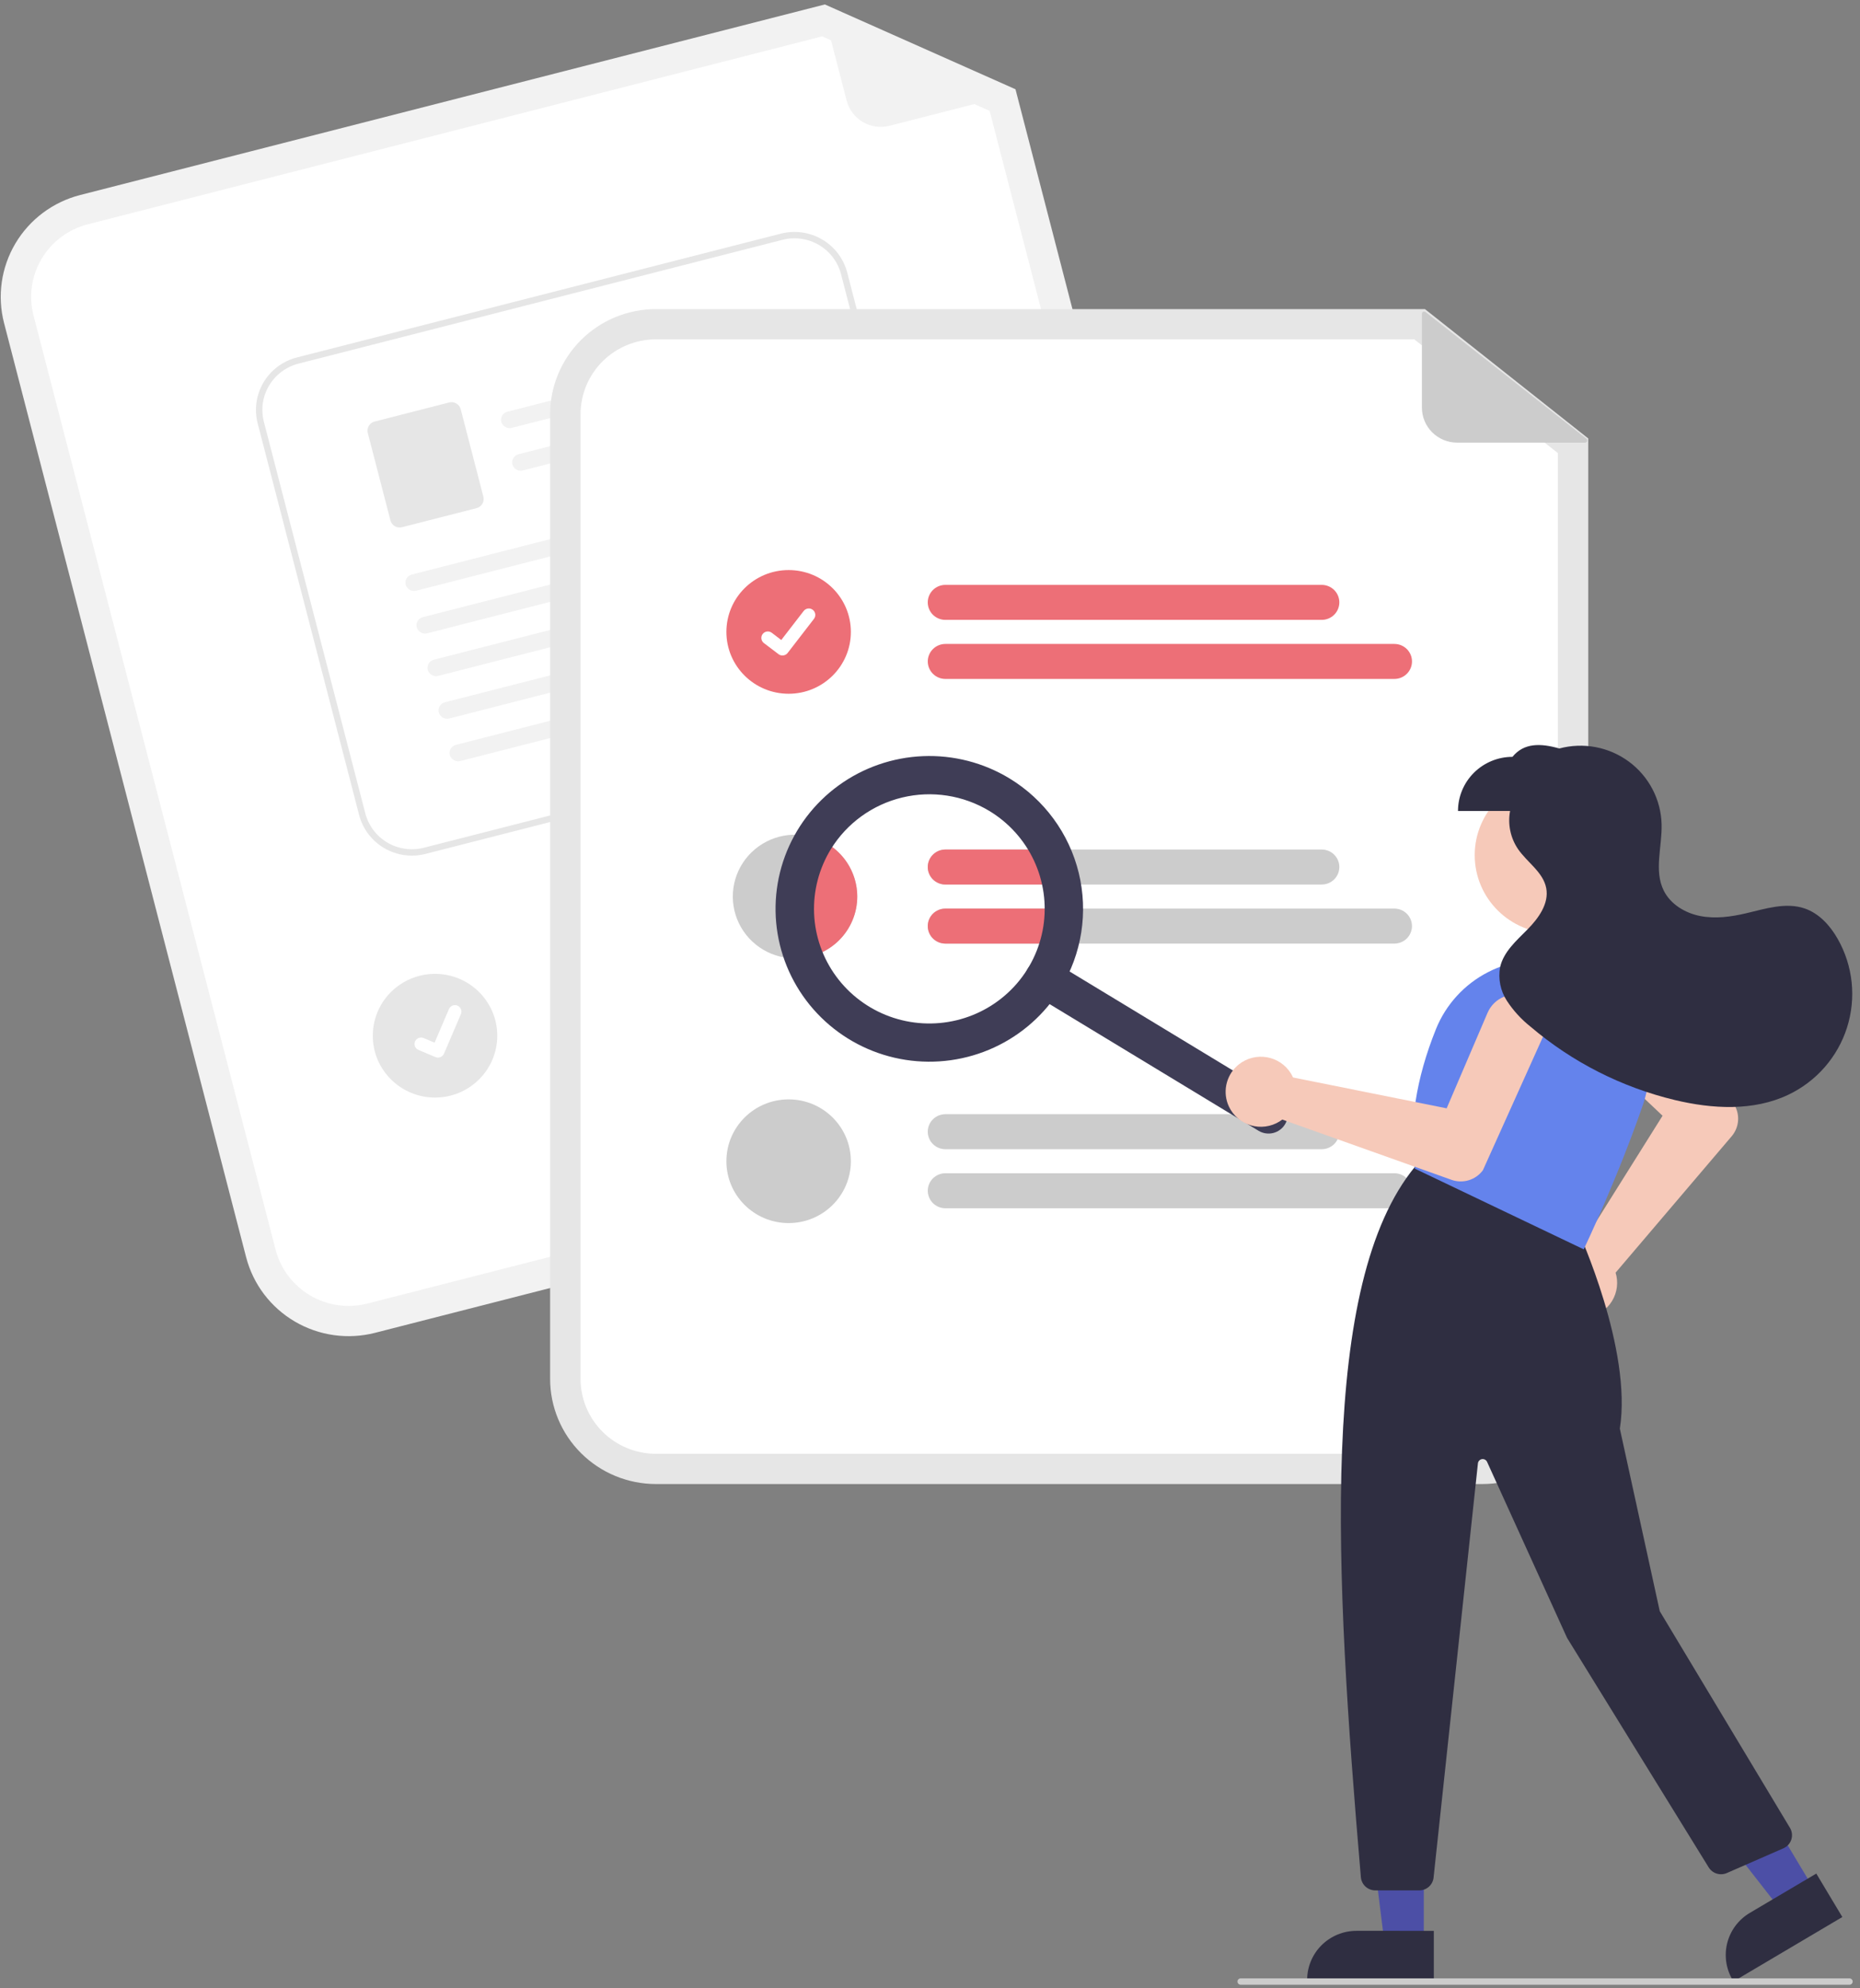 <svg width="232" height="248" viewBox="0 0 232 248" fill="none" xmlns="http://www.w3.org/2000/svg">
<rect x="0" y="0" width="232" height="248" fill="#808080" stroke="none"/>
<g clip-path="url(#clip0)">
<path d="M146.617 140.694L46.764 166.247C43.377 167.109 39.783 166.602 36.773 164.835C33.761 163.068 31.579 160.187 30.703 156.823L0.505 40.287C-0.363 36.921 0.148 33.351 1.925 30.359C3.703 27.366 6.603 25.197 9.988 24.327L102.885 0.555L126.662 11.132L156.1 124.734C156.968 128.1 156.457 131.671 154.679 134.663C152.901 137.655 150.002 139.824 146.617 140.694V140.694Z" fill="#F2F2F2"/>
<path d="M10.934 27.981C8.523 28.601 6.459 30.145 5.193 32.276C3.927 34.407 3.563 36.95 4.181 39.346L34.379 155.882C35.003 158.278 36.557 160.33 38.701 161.588C40.846 162.846 43.404 163.207 45.816 162.593L145.669 137.04C148.08 136.421 150.145 134.876 151.411 132.745C152.677 130.614 153.04 128.072 152.422 125.675L123.441 13.833L102.545 4.537L10.934 27.981Z" fill="white"/>
<path d="M126.408 11.733L110.954 15.688C109.826 15.977 108.628 15.808 107.625 15.22C106.622 14.631 105.895 13.671 105.605 12.55L102.666 1.207C102.653 1.157 102.654 1.105 102.67 1.056C102.686 1.007 102.715 0.964 102.754 0.931C102.794 0.898 102.841 0.876 102.893 0.869C102.944 0.862 102.996 0.869 103.043 0.89L126.45 11.22C126.503 11.243 126.546 11.281 126.575 11.33C126.604 11.379 126.617 11.435 126.613 11.492C126.608 11.548 126.586 11.602 126.549 11.645C126.512 11.688 126.463 11.719 126.408 11.733V11.733Z" fill="#F2F2F2"/>
<path d="M118.277 111.252L72.816 122.886C72.537 122.958 72.246 122.974 71.96 122.934C71.675 122.893 71.4 122.798 71.151 122.652C70.903 122.506 70.686 122.313 70.513 122.084C70.339 121.855 70.213 121.594 70.141 121.317C70.069 121.039 70.053 120.75 70.094 120.467C70.134 120.183 70.23 119.91 70.377 119.663C70.524 119.416 70.718 119.2 70.948 119.028C71.179 118.856 71.441 118.73 71.721 118.659L117.182 107.025C117.461 106.954 117.752 106.938 118.038 106.978C118.323 107.018 118.598 107.114 118.846 107.26C119.095 107.405 119.312 107.598 119.485 107.827C119.658 108.056 119.785 108.317 119.857 108.595C119.929 108.872 119.945 109.161 119.904 109.445C119.864 109.729 119.768 110.002 119.621 110.249C119.474 110.495 119.28 110.711 119.05 110.883C118.819 111.056 118.557 111.181 118.277 111.252Z" fill="#CCCCCC"/>
<path d="M128.899 116.141L74.664 130.019C74.1 130.164 73.501 130.079 73 129.785C72.498 129.491 72.135 129.011 71.99 128.45C71.844 127.89 71.929 127.295 72.225 126.796C72.522 126.298 73.005 125.937 73.569 125.792L127.804 111.913C128.368 111.77 128.966 111.854 129.467 112.149C129.968 112.443 130.331 112.923 130.476 113.483C130.622 114.043 130.537 114.638 130.241 115.136C129.946 115.635 129.463 115.996 128.899 116.141V116.141Z" fill="#CCCCCC"/>
<path d="M54.261 136.898C58.548 136.898 62.023 133.444 62.023 129.184C62.023 124.923 58.548 121.47 54.261 121.47C49.974 121.47 46.498 124.923 46.498 129.184C46.498 133.444 49.974 136.898 54.261 136.898Z" fill="#E6E6E6"/>
<path d="M113.444 91.064L53.066 106.509C51.321 106.954 49.47 106.692 47.919 105.782C46.368 104.872 45.244 103.387 44.793 101.654L32.14 52.808C31.693 51.074 31.956 49.234 32.872 47.693C33.788 46.152 35.282 45.035 37.026 44.586L97.403 29.141C99.148 28.697 100.999 28.959 102.55 29.869C104.101 30.779 105.226 32.264 105.677 33.997L118.329 82.843C118.777 84.577 118.513 86.416 117.597 87.958C116.681 89.499 115.187 90.616 113.444 91.064Z" fill="white"/>
<path d="M113.444 91.064L53.066 106.509C51.321 106.954 49.47 106.692 47.919 105.782C46.368 104.872 45.244 103.387 44.793 101.654L32.14 52.808C31.693 51.074 31.956 49.234 32.872 47.693C33.788 46.152 35.282 45.035 37.026 44.586L97.403 29.141C99.148 28.697 100.999 28.959 102.55 29.869C104.101 30.779 105.226 32.264 105.677 33.997L118.329 82.843C118.777 84.577 118.513 86.416 117.597 87.958C116.681 89.499 115.187 90.616 113.444 91.064ZM37.225 45.356C35.686 45.751 34.368 46.737 33.56 48.097C32.752 49.457 32.519 51.08 32.914 52.61L45.567 101.456C45.965 102.985 46.957 104.295 48.325 105.098C49.694 105.901 51.327 106.132 52.867 105.74L113.244 90.295C114.783 89.9 116.101 88.914 116.909 87.554C117.718 86.194 117.95 84.571 117.555 83.041L104.903 34.195C104.505 32.666 103.512 31.356 102.144 30.553C100.775 29.75 99.142 29.519 97.603 29.911L37.225 45.356Z" fill="#E6E6E6"/>
<path d="M94.34 45.565L63.868 53.36C63.602 53.434 63.317 53.405 63.072 53.278C62.826 53.151 62.639 52.937 62.546 52.678C62.503 52.542 62.488 52.4 62.503 52.258C62.517 52.117 62.56 51.98 62.63 51.856C62.699 51.732 62.793 51.623 62.906 51.537C63.019 51.45 63.148 51.387 63.287 51.352L94.305 43.417C95.558 44.048 95.228 45.338 94.34 45.566L94.34 45.565Z" fill="#F2F2F2"/>
<path d="M95.716 50.877L65.244 58.672C64.978 58.746 64.693 58.716 64.448 58.59C64.202 58.463 64.014 58.248 63.922 57.989C63.879 57.854 63.864 57.711 63.879 57.57C63.893 57.429 63.936 57.292 64.005 57.168C64.075 57.044 64.169 56.935 64.282 56.848C64.395 56.761 64.524 56.698 64.663 56.663L95.681 48.728C96.934 49.359 96.604 50.65 95.716 50.877L95.716 50.877Z" fill="#F2F2F2"/>
<path d="M59.44 63.381L50.141 65.76C49.837 65.837 49.515 65.792 49.245 65.633C48.975 65.475 48.779 65.216 48.701 64.915L45.876 54.009C45.798 53.707 45.844 53.387 46.003 53.119C46.163 52.85 46.423 52.656 46.726 52.578L56.026 50.199C56.33 50.122 56.652 50.167 56.922 50.326C57.192 50.484 57.387 50.743 57.466 51.044L60.291 61.95C60.369 62.252 60.323 62.572 60.163 62.84C60.004 63.109 59.744 63.303 59.44 63.381V63.381Z" fill="#E6E6E6"/>
<path d="M98.445 61.775L51.939 73.671C51.673 73.745 51.388 73.716 51.142 73.589C50.897 73.463 50.709 73.248 50.617 72.989C50.574 72.853 50.559 72.711 50.573 72.57C50.588 72.428 50.631 72.292 50.7 72.168C50.769 72.043 50.863 71.935 50.976 71.848C51.089 71.761 51.219 71.698 51.357 71.663L98.41 59.626C99.663 60.257 99.333 61.548 98.445 61.775L98.445 61.775Z" fill="#F2F2F2"/>
<path d="M99.821 67.088L53.315 78.984C53.049 79.058 52.764 79.029 52.519 78.902C52.273 78.776 52.086 78.561 51.993 78.302C51.95 78.166 51.935 78.024 51.95 77.883C51.964 77.742 52.007 77.605 52.076 77.481C52.146 77.356 52.24 77.248 52.353 77.161C52.466 77.074 52.595 77.011 52.734 76.976L99.786 64.939C101.039 65.57 100.709 66.861 99.821 67.088V67.088Z" fill="#F2F2F2"/>
<path d="M101.196 72.398L54.691 84.294C54.424 84.368 54.14 84.339 53.894 84.212C53.649 84.085 53.461 83.871 53.368 83.612C53.325 83.476 53.311 83.334 53.325 83.192C53.339 83.051 53.383 82.914 53.452 82.79C53.521 82.666 53.615 82.557 53.728 82.471C53.841 82.384 53.971 82.321 54.109 82.285L101.161 70.249C102.414 70.88 102.085 72.17 101.196 72.398V72.398Z" fill="#F2F2F2"/>
<path d="M102.572 77.71L56.067 89.607C55.8 89.681 55.516 89.651 55.27 89.525C55.025 89.398 54.837 89.183 54.745 88.924C54.702 88.789 54.687 88.646 54.701 88.505C54.715 88.364 54.759 88.227 54.828 88.103C54.897 87.979 54.991 87.87 55.104 87.783C55.217 87.696 55.347 87.633 55.485 87.598L102.538 75.562C103.791 76.193 103.461 77.483 102.572 77.71L102.572 77.71Z" fill="#F2F2F2"/>
<path d="M103.948 83.02L57.442 94.917C57.176 94.991 56.891 94.961 56.646 94.835C56.4 94.708 56.212 94.493 56.12 94.234C56.077 94.099 56.062 93.956 56.077 93.815C56.091 93.674 56.134 93.537 56.203 93.413C56.273 93.289 56.367 93.18 56.48 93.093C56.593 93.006 56.722 92.943 56.861 92.908L103.913 80.872C105.166 81.503 104.836 82.793 103.948 83.02V83.02Z" fill="#F2F2F2"/>
<path d="M54.834 131.888C54.665 131.931 54.486 131.919 54.325 131.853L54.315 131.849L52.2 130.958C52.102 130.917 52.013 130.856 51.938 130.781C51.863 130.706 51.804 130.616 51.764 130.518C51.724 130.42 51.704 130.315 51.705 130.209C51.706 130.103 51.728 129.998 51.77 129.901C51.812 129.803 51.872 129.715 51.948 129.641C52.024 129.567 52.114 129.508 52.213 129.469C52.312 129.429 52.418 129.409 52.524 129.41C52.631 129.412 52.736 129.433 52.834 129.475L54.205 130.054L56 125.857C56.042 125.759 56.102 125.671 56.178 125.597C56.254 125.523 56.344 125.464 56.443 125.425C56.541 125.385 56.647 125.365 56.754 125.366C56.86 125.367 56.965 125.389 57.063 125.431L57.063 125.431L57.053 125.458L57.064 125.431C57.261 125.514 57.417 125.673 57.498 125.871C57.578 126.069 57.576 126.291 57.492 126.487L55.38 131.423C55.331 131.536 55.256 131.637 55.161 131.718C55.067 131.798 54.955 131.856 54.834 131.887L54.834 131.888Z" fill="white"/>
<path d="M184.916 185.103H81.805C78.309 185.099 74.956 183.717 72.484 181.26C70.011 178.803 68.621 175.472 68.617 171.997V51.659C68.621 48.185 70.011 44.853 72.484 42.396C74.956 39.939 78.309 38.557 81.805 38.553H177.733L198.104 54.689V171.997C198.1 175.472 196.709 178.803 194.237 181.26C191.765 183.717 188.412 185.099 184.916 185.103V185.103Z" fill="#E6E6E6"/>
<path d="M81.805 42.326C79.315 42.329 76.928 43.313 75.167 45.063C73.406 46.813 72.416 49.185 72.413 51.659V171.997C72.416 174.471 73.406 176.844 75.167 178.593C76.928 180.343 79.315 181.327 81.805 181.33H184.916C187.406 181.327 189.793 180.343 191.554 178.593C193.314 176.844 194.305 174.471 194.308 171.997V56.507L176.405 42.326H81.805Z" fill="white"/>
<path d="M164.861 77.317H117.916C117.333 77.317 116.775 77.087 116.363 76.678C115.951 76.269 115.72 75.713 115.72 75.135C115.72 74.556 115.951 74.001 116.363 73.591C116.775 73.182 117.333 72.952 117.916 72.952H164.861C165.443 72.952 166.002 73.182 166.414 73.591C166.826 74.001 167.057 74.556 167.057 75.135C167.057 75.713 166.826 76.269 166.414 76.678C166.002 77.087 165.443 77.317 164.861 77.317V77.317Z" fill="#ED6F77"/>
<path d="M173.92 84.683H117.916C117.334 84.682 116.776 84.452 116.365 84.043C115.954 83.634 115.723 83.079 115.723 82.501C115.723 81.922 115.954 81.368 116.365 80.958C116.776 80.549 117.334 80.319 117.916 80.318H173.92C174.209 80.318 174.495 80.374 174.762 80.483C175.028 80.593 175.271 80.754 175.475 80.956C175.679 81.159 175.841 81.4 175.952 81.665C176.063 81.93 176.119 82.214 176.119 82.501C176.119 82.787 176.063 83.072 175.952 83.337C175.841 83.602 175.679 83.842 175.475 84.045C175.271 84.248 175.028 84.408 174.762 84.518C174.495 84.627 174.209 84.683 173.92 84.683V84.683Z" fill="#ED6F77"/>
<path d="M164.861 105.961H117.918C117.335 105.961 116.777 106.191 116.365 106.601C115.953 107.01 115.722 107.565 115.722 108.144C115.722 108.722 115.953 109.278 116.365 109.687C116.777 110.096 117.335 110.326 117.918 110.326H164.861C165.443 110.326 166.002 110.096 166.414 109.687C166.826 109.278 167.057 108.722 167.057 108.144C167.057 107.565 166.826 107.01 166.414 106.601C166.002 106.191 165.443 105.961 164.861 105.961V105.961Z" fill="#CCCCCC"/>
<path d="M173.921 113.329H117.918C117.335 113.329 116.777 113.558 116.365 113.968C115.953 114.377 115.722 114.932 115.722 115.511C115.722 116.09 115.953 116.645 116.365 117.054C116.777 117.463 117.335 117.693 117.918 117.693H173.921C174.503 117.693 175.062 117.463 175.474 117.054C175.886 116.645 176.117 116.09 176.117 115.511C176.117 114.932 175.886 114.377 175.474 113.968C175.062 113.558 174.503 113.329 173.921 113.329Z" fill="#CCCCCC"/>
<path d="M164.861 143.338H117.916C117.333 143.338 116.775 143.108 116.363 142.699C115.951 142.29 115.72 141.734 115.72 141.156C115.72 140.577 115.951 140.022 116.363 139.612C116.775 139.203 117.333 138.973 117.916 138.973H164.861C165.443 138.973 166.002 139.203 166.414 139.612C166.826 140.022 167.057 140.577 167.057 141.156C167.057 141.734 166.826 142.29 166.414 142.699C166.002 143.108 165.443 143.338 164.861 143.338V143.338Z" fill="#CCCCCC"/>
<path d="M173.92 150.704H117.916C117.334 150.703 116.776 150.473 116.365 150.064C115.954 149.655 115.723 149.1 115.723 148.522C115.723 147.943 115.954 147.389 116.365 146.979C116.776 146.57 117.334 146.34 117.916 146.339H173.92C174.209 146.339 174.495 146.395 174.762 146.504C175.028 146.614 175.271 146.775 175.475 146.977C175.679 147.18 175.841 147.421 175.952 147.686C176.063 147.951 176.119 148.235 176.119 148.522C176.119 148.808 176.063 149.092 175.952 149.357C175.841 149.622 175.679 149.863 175.475 150.066C175.271 150.269 175.028 150.429 174.762 150.539C174.495 150.648 174.209 150.704 173.92 150.704Z" fill="#CCCCCC"/>
<path d="M98.367 86.532C102.654 86.532 106.129 83.078 106.129 78.818C106.129 74.557 102.654 71.104 98.367 71.104C94.08 71.104 90.604 74.557 90.604 78.818C90.604 83.078 94.08 86.532 98.367 86.532Z" fill="#ED6F77"/>
<path d="M97.598 81.76C97.423 81.76 97.253 81.704 97.113 81.6L97.105 81.594L95.28 80.207C95.196 80.143 95.124 80.062 95.071 79.971C95.017 79.879 94.983 79.778 94.969 79.673C94.955 79.568 94.962 79.461 94.989 79.359C95.016 79.257 95.064 79.16 95.129 79.076C95.194 78.992 95.275 78.922 95.367 78.869C95.459 78.816 95.561 78.782 95.667 78.768C95.773 78.754 95.88 78.761 95.983 78.789C96.086 78.816 96.182 78.864 96.267 78.928L97.448 79.829L100.241 76.209C100.306 76.125 100.386 76.054 100.478 76.001C100.571 75.948 100.672 75.914 100.778 75.9C100.883 75.886 100.991 75.893 101.093 75.921C101.196 75.948 101.292 75.995 101.377 76.06L101.377 76.06L101.36 76.084L101.378 76.06C101.548 76.19 101.66 76.382 101.688 76.594C101.716 76.805 101.658 77.019 101.528 77.189L98.243 81.445C98.167 81.543 98.07 81.623 97.958 81.677C97.846 81.731 97.723 81.76 97.598 81.759L97.598 81.76Z" fill="white"/>
<path d="M106.927 111.827C106.928 112.84 106.727 113.844 106.337 114.78C105.948 115.716 105.376 116.567 104.655 117.283C103.934 118 103.079 118.568 102.137 118.956C101.195 119.344 100.186 119.544 99.166 119.544C99.099 119.545 99.033 119.543 98.966 119.536C97.44 119.497 95.959 119.012 94.709 118.141C93.459 117.27 92.495 116.052 91.938 114.639C91.381 113.226 91.256 111.682 91.578 110.198C91.9 108.715 92.655 107.359 93.748 106.301C94.842 105.242 96.225 104.527 97.725 104.245C99.226 103.964 100.776 104.129 102.183 104.718C103.59 105.308 104.79 106.297 105.634 107.562C106.478 108.826 106.928 110.31 106.927 111.827V111.827Z" fill="#CCCCCC"/>
<path d="M98.367 152.553C102.654 152.553 106.129 149.099 106.129 144.839C106.129 140.578 102.654 137.125 98.367 137.125C94.08 137.125 90.604 140.578 90.604 144.839C90.604 149.099 94.08 152.553 98.367 152.553Z" fill="#CCCCCC"/>
<path d="M197.708 55.209H181.75C180.585 55.208 179.468 54.749 178.644 53.93C177.82 53.111 177.357 52.001 177.357 50.843V39.131C177.357 39.08 177.372 39.029 177.399 38.986C177.427 38.943 177.466 38.908 177.512 38.885C177.559 38.863 177.611 38.854 177.662 38.86C177.713 38.865 177.762 38.885 177.802 38.917L197.878 54.722C197.923 54.757 197.955 54.805 197.971 54.859C197.987 54.914 197.986 54.972 197.967 55.025C197.948 55.079 197.913 55.125 197.867 55.158C197.82 55.191 197.765 55.209 197.708 55.209Z" fill="#CCCCCC"/>
<path d="M106.927 111.827C106.928 112.84 106.727 113.844 106.337 114.78C105.947 115.716 105.376 116.567 104.655 117.283C103.934 118 103.079 118.568 102.137 118.956C101.195 119.344 100.186 119.544 99.166 119.544C99.099 119.545 99.033 119.543 98.966 119.536C97.963 117.05 97.577 114.362 97.839 111.696C98.101 109.031 99.005 106.467 100.473 104.222C102.279 104.529 103.917 105.461 105.098 106.853C106.279 108.245 106.927 110.007 106.927 111.827V111.827Z" fill="#ED6F77"/>
<path d="M115.72 108.146C115.721 107.567 115.953 107.012 116.365 106.602C116.777 106.193 117.335 105.962 117.918 105.961H129.616C130.299 107.342 130.784 108.811 131.058 110.326H117.918C117.335 110.326 116.777 110.096 116.365 109.688C115.953 109.279 115.721 108.724 115.72 108.146V108.146Z" fill="#ED6F77"/>
<path d="M131.33 113.329C131.331 114.803 131.135 116.27 130.747 117.693H117.918C117.335 117.693 116.777 117.463 116.365 117.054C115.953 116.645 115.722 116.09 115.722 115.511C115.722 114.932 115.953 114.377 116.365 113.968C116.777 113.558 117.335 113.329 117.918 113.329H131.33Z" fill="#ED6F77"/>
<path d="M160.274 140.247C159.942 140.786 159.409 141.173 158.791 141.322C158.173 141.47 157.521 141.369 156.978 141.04L129 124.081C128.731 123.919 128.497 123.705 128.312 123.452C128.126 123.199 127.992 122.912 127.918 122.608C127.844 122.304 127.831 121.988 127.88 121.679C127.928 121.37 128.038 121.073 128.202 120.806C128.366 120.539 128.581 120.307 128.835 120.122C129.09 119.938 129.378 119.805 129.684 119.731C129.99 119.658 130.308 119.644 130.619 119.693C130.93 119.741 131.229 119.85 131.498 120.013L159.475 136.971C160.018 137.3 160.407 137.83 160.557 138.445C160.707 139.059 160.605 139.707 160.274 140.247V140.247Z" fill="#3F3D56"/>
<path d="M132.296 123.288C130.32 126.507 127.428 129.071 123.986 130.657C120.544 132.242 116.706 132.778 112.957 132.196C109.208 131.614 105.718 129.94 102.926 127.386C100.135 124.833 98.168 121.514 97.275 117.85C96.382 114.185 96.602 110.34 97.907 106.8C99.213 103.26 101.546 100.184 104.611 97.962C107.676 95.739 111.335 94.47 115.126 94.314C118.917 94.158 122.669 95.123 125.908 97.086C130.247 99.723 133.357 103.963 134.554 108.875C135.752 113.787 134.939 118.97 132.296 123.288ZM103.636 105.916C102.154 108.33 101.426 111.127 101.544 113.952C101.661 116.777 102.619 119.505 104.297 121.789C105.974 124.073 108.295 125.812 110.967 126.785C113.639 127.758 116.541 127.922 119.306 127.257C122.072 126.591 124.577 125.125 126.504 123.045C128.431 120.964 129.694 118.362 130.134 115.568C130.573 112.775 130.169 109.914 128.972 107.348C127.776 104.783 125.84 102.628 123.411 101.155C120.152 99.185 116.24 98.579 112.533 99.472C108.826 100.365 105.626 102.682 103.636 105.916V105.916Z" fill="#3F3D56"/>
<path d="M193.759 116.418C199.18 116.418 203.575 112.05 203.575 106.663C203.575 101.276 199.18 96.909 193.759 96.909C188.338 96.909 183.943 101.276 183.943 106.663C183.943 112.05 188.338 116.418 193.759 116.418Z" fill="#F6C9B9"/>
<path d="M193.125 161.348C192.935 160.762 192.873 160.142 192.941 159.53C193.01 158.919 193.207 158.328 193.521 157.797C193.835 157.267 194.259 156.808 194.763 156.451C195.268 156.095 195.843 155.848 196.451 155.727C196.643 155.69 196.838 155.666 197.034 155.656L207.374 139.165L197.929 130.242C197.568 129.901 197.279 129.493 197.078 129.04C196.877 128.587 196.768 128.1 196.757 127.605C196.747 127.11 196.835 126.618 197.017 126.158C197.199 125.697 197.471 125.277 197.818 124.922C198.164 124.566 198.578 124.282 199.035 124.087C199.493 123.891 199.984 123.787 200.482 123.781C200.98 123.776 201.474 123.868 201.936 124.053C202.398 124.238 202.818 124.512 203.173 124.86L216.213 137.638L216.239 137.669C216.643 138.279 216.837 139.002 216.795 139.731C216.752 140.46 216.474 141.155 216.002 141.714L201.514 158.741C201.558 158.878 201.594 159.017 201.622 159.157C201.743 159.761 201.735 160.383 201.597 160.983C201.459 161.583 201.195 162.148 200.823 162.64C200.45 163.131 199.977 163.539 199.435 163.837C198.893 164.134 198.293 164.315 197.676 164.366C197.551 164.377 197.427 164.382 197.303 164.382C196.374 164.378 195.469 164.083 194.719 163.538C193.969 162.993 193.411 162.227 193.125 161.348V161.348Z" fill="#F6C9B9"/>
<path d="M177.592 242.422L172.693 242.421L170.362 223.641L177.593 223.641L177.592 242.422Z" fill="#4C4FA6"/>
<path d="M178.842 247.141L163.043 247.141V246.942C163.043 246.14 163.202 245.345 163.511 244.604C163.82 243.862 164.273 243.189 164.844 242.621C165.415 242.054 166.093 241.604 166.839 241.296C167.585 240.989 168.385 240.831 169.193 240.831H169.193L178.842 240.832L178.842 247.141Z" fill="#2F2E41"/>
<path d="M226.292 235.689L222.083 238.18L210.411 223.229L216.624 219.553L226.292 235.689Z" fill="#4C4FA6"/>
<path d="M229.796 239.109L216.221 247.141L216.119 246.971C215.706 246.281 215.433 245.517 215.317 244.723C215.201 243.929 215.243 243.12 215.442 242.342C215.64 241.564 215.991 240.833 216.474 240.19C216.957 239.547 217.563 239.004 218.257 238.594L218.257 238.594L226.548 233.688L229.796 239.109Z" fill="#2F2E41"/>
<path d="M169.744 234.151C166.462 195.743 164.509 160.064 176.508 145.509L176.6 145.396L196.793 153.423L196.826 153.494C196.894 153.642 203.61 168.321 202.044 178.195L207.024 200.963L223.264 227.986C223.395 228.203 223.478 228.446 223.507 228.698C223.536 228.949 223.511 229.204 223.434 229.446C223.356 229.687 223.228 229.909 223.058 230.098C222.887 230.286 222.678 230.436 222.445 230.539L215.387 233.624C214.989 233.797 214.542 233.82 214.127 233.692C213.713 233.563 213.359 233.29 213.13 232.923L195.464 204.296L185.485 182.339C185.431 182.22 185.339 182.122 185.223 182.06C185.107 181.998 184.974 181.976 184.844 181.996C184.714 182.017 184.594 182.08 184.504 182.175C184.413 182.269 184.357 182.391 184.343 182.521L178.811 234.19C178.765 234.629 178.557 235.035 178.226 235.331C177.896 235.626 177.467 235.789 177.023 235.788H171.537C171.086 235.785 170.653 235.616 170.322 235.314C169.99 235.011 169.784 234.596 169.744 234.151V234.151Z" fill="#2F2E41"/>
<path d="M176.576 145.813L176.479 145.767L176.464 145.662C175.71 140.416 176.603 134.586 179.118 128.336C180.358 125.277 182.662 122.763 185.611 121.251C188.56 119.738 191.958 119.329 195.185 120.098V120.098C197.044 120.553 198.787 121.387 200.305 122.547C201.823 123.707 203.081 125.167 204.001 126.835C204.91 128.487 205.463 130.307 205.626 132.182C205.789 134.057 205.559 135.945 204.95 137.727C201.779 146.941 197.666 155.562 197.625 155.648L197.538 155.828L176.576 145.813Z" fill="#6483EC"/>
<path d="M154.544 132.745C155.03 132.364 155.592 132.089 156.193 131.938C156.794 131.787 157.419 131.765 158.03 131.871C158.64 131.978 159.22 132.211 159.733 132.556C160.246 132.901 160.68 133.35 161.007 133.873C161.109 134.039 161.2 134.212 161.278 134.391L180.443 138.24L185.546 126.324C185.741 125.869 186.025 125.457 186.381 125.111C186.737 124.765 187.159 124.493 187.622 124.31C188.084 124.127 188.579 124.037 189.077 124.045C189.574 124.054 190.066 124.16 190.522 124.358C190.978 124.555 191.391 124.841 191.735 125.198C192.08 125.555 192.35 125.977 192.53 126.438C192.71 126.9 192.796 127.392 192.783 127.887C192.77 128.381 192.659 128.869 192.456 129.32L184.978 145.933L184.957 145.969C184.524 146.558 183.911 146.992 183.209 147.208C182.507 147.423 181.754 147.408 181.062 147.164L159.939 139.642C159.825 139.73 159.707 139.812 159.585 139.888C159.059 140.212 158.469 140.422 157.855 140.504C157.241 140.586 156.616 140.538 156.022 140.363C155.428 140.189 154.878 139.891 154.408 139.491C153.937 139.09 153.558 138.595 153.293 138.038C153.239 137.926 153.191 137.812 153.147 137.697C152.825 136.831 152.787 135.886 153.038 134.996C153.289 134.107 153.816 133.319 154.544 132.745V132.745Z" fill="#F6C9B9"/>
<path d="M229.22 117.109C228.274 115.445 226.897 113.92 225.076 113.304C222.724 112.51 220.177 113.356 217.759 113.921C215.896 114.356 213.95 114.622 212.072 114.255C210.194 113.888 208.383 112.802 207.529 111.1C206.272 108.597 207.331 105.611 207.254 102.814C207.215 101.292 206.828 99.798 206.123 98.446C205.419 97.094 204.414 95.918 203.186 95.007C201.957 94.097 200.537 93.475 199.032 93.189C197.526 92.904 195.975 92.961 194.496 93.358C192.18 92.694 190.084 92.633 188.652 94.401C186.85 94.401 185.122 95.113 183.848 96.379C182.574 97.645 181.858 99.362 181.858 101.153H188.354C188.046 102.799 188.398 104.5 189.335 105.891C190.482 107.566 192.476 108.777 192.86 110.766C193.232 112.694 191.913 114.523 190.53 115.924C189.147 117.325 187.543 118.713 187.111 120.629C186.846 122.083 187.147 123.582 187.952 124.824C188.755 126.052 189.752 127.143 190.904 128.056C196.093 132.474 202.261 135.609 208.903 137.206C213.581 138.325 218.697 138.615 223.039 136.557C224.776 135.733 226.324 134.563 227.587 133.12C228.85 131.677 229.801 129.991 230.381 128.167C230.96 126.343 231.156 124.421 230.957 122.518C230.757 120.616 230.166 118.775 229.22 117.109V117.109Z" fill="#2F2E41"/>
<path d="M230.686 247.555H154.752C154.646 247.555 154.545 247.513 154.47 247.438C154.395 247.364 154.353 247.263 154.353 247.157C154.353 247.052 154.395 246.951 154.47 246.877C154.545 246.802 154.646 246.76 154.752 246.76H230.686C230.792 246.76 230.894 246.802 230.969 246.877C231.044 246.951 231.086 247.052 231.086 247.157C231.086 247.263 231.044 247.364 230.969 247.438C230.894 247.513 230.792 247.555 230.686 247.555Z" fill="#CCCCCC"/>
</g>
<defs>
<clipPath id="clip0">
<rect width="231" height="247" fill="white" transform="translate(0.086 0.555)"/>
</clipPath>
</defs>
</svg>
